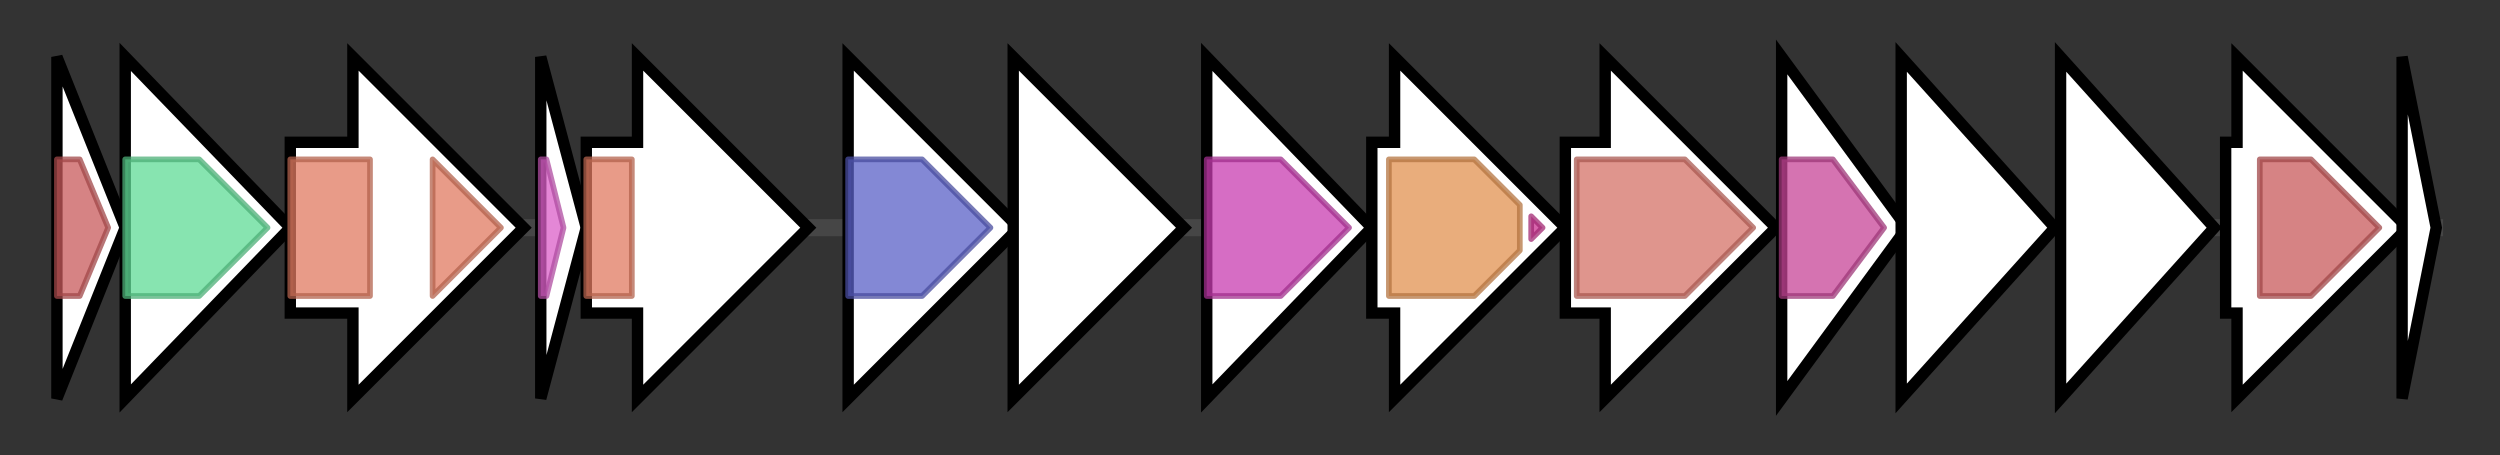 <svg version="1.1" baseProfile="full" xmlns="http://www.w3.org/2000/svg" width="439.2" height="80">
	<rect width="100%" height="100%" fill="#333333" stroke="none"/>
	<g>
		<line x1="10" y1="40.0" x2="429.2" y2="40.0" style="stroke:rgb(70,70,70); stroke-width:3 "/>
		<g>
			<title> (ctg1_orf1)</title>
			<polygon class=" (ctg1_orf1)" points="10,10 22,40 10,70" fill="rgb(255,255,255)" fill-opacity="1.0" stroke="rgb(0,0,0)" stroke-width="2"  />
			<g>
				<title>Glyco_transf_9 (PF01075)
"Glycosyltransferase family 9 (heptosyltransferase)"</title>
				<polygon class="PF01075" points="10,28 14,28 19,40 14,52 10,52" stroke-linejoin="round" width="10" height="24" fill="rgb(200,89,91)" stroke="rgb(160,71,72)" stroke-width="1" opacity="0.75" />
			</g>
		</g>
		<g>
			<title> (ctg1_orf2)</title>
			<polygon class=" (ctg1_orf2)" points="22,10 51,40 22,70" fill="rgb(255,255,255)" fill-opacity="1.0" stroke="rgb(0,0,0)" stroke-width="2"  />
			<g>
				<title>Lip_A_acyltrans (PF03279)
"Bacterial lipid A biosynthesis acyltransferase"</title>
				<polygon class="PF03279" points="22,28 35,28 47,40 35,52 22,52" stroke-linejoin="round" width="28" height="24" fill="rgb(95,219,149)" stroke="rgb(76,175,119)" stroke-width="1" opacity="0.75" />
			</g>
		</g>
		<g>
			<title> (ctg1_orf3)</title>
			<polygon class=" (ctg1_orf3)" points="51,25 62,25 62,10 92,40 62,70 62,55 51,55" fill="rgb(255,255,255)" fill-opacity="1.0" stroke="rgb(0,0,0)" stroke-width="2"  />
			<g>
				<title>Glycos_transf_2 (PF00535)
"Glycosyl transferase family 2"</title>
				<rect class="PF00535" x="51" y="28" stroke-linejoin="round" width="14" height="24" fill="rgb(224,122,96)" stroke="rgb(179,97,76)" stroke-width="1" opacity="0.75" />
			</g>
			<g>
				<title>Glycos_transf_2 (PF00535)
"Glycosyl transferase family 2"</title>
				<polygon class="PF00535" points="76,28 76,28 88,40 76,52 76,52" stroke-linejoin="round" width="15" height="24" fill="rgb(224,122,96)" stroke="rgb(179,97,76)" stroke-width="1" opacity="0.75" />
			</g>
		</g>
		<g>
			<title> (ctg1_orf4)</title>
			<polygon class=" (ctg1_orf4)" points="95,10 103,40 95,70" fill="rgb(255,255,255)" fill-opacity="1.0" stroke="rgb(0,0,0)" stroke-width="2"  />
			<g>
				<title>Glyco_transf_7C (PF02709)
"N-terminal domain of galactosyltransferase"</title>
				<polygon class="PF02709" points="95,28 96,28 99,40 96,52 95,52" stroke-linejoin="round" width="5" height="24" fill="rgb(218,95,200)" stroke="rgb(174,76,160)" stroke-width="1" opacity="0.75" />
			</g>
		</g>
		<g>
			<title> (ctg1_orf5)</title>
			<polygon class=" (ctg1_orf5)" points="103,25 112,25 112,10 142,40 112,70 112,55 103,55" fill="rgb(255,255,255)" fill-opacity="1.0" stroke="rgb(0,0,0)" stroke-width="2"  />
			<g>
				<title>Glycos_transf_2 (PF00535)
"Glycosyl transferase family 2"</title>
				<rect class="PF00535" x="103" y="28" stroke-linejoin="round" width="8" height="24" fill="rgb(224,122,96)" stroke="rgb(179,97,76)" stroke-width="1" opacity="0.75" />
			</g>
		</g>
		<g>
			<title> (ctg1_orf6)</title>
			<polygon class=" (ctg1_orf6)" points="149,25 149,25 149,10 179,40 149,70 149,55 149,55" fill="rgb(255,255,255)" fill-opacity="1.0" stroke="rgb(0,0,0)" stroke-width="2"  />
			<g>
				<title>CgtA (PF06306)
"Beta-1,4-N-acetylgalactosaminyltransferase (CgtA)"</title>
				<polygon class="PF06306" points="149,28 162,28 174,40 162,52 149,52" stroke-linejoin="round" width="29" height="24" fill="rgb(90,96,199)" stroke="rgb(72,76,159)" stroke-width="1" opacity="0.75" />
			</g>
		</g>
		<g>
			<title> (ctg1_orf7)</title>
			<polygon class=" (ctg1_orf7)" points="178,25 178,25 178,10 208,40 178,70 178,55 178,55" fill="rgb(255,255,255)" fill-opacity="1.0" stroke="rgb(0,0,0)" stroke-width="2"  />
		</g>
		<g>
			<title> (ctg1_orf8)</title>
			<polygon class=" (ctg1_orf8)" points="212,10 241,40 212,70" fill="rgb(255,255,255)" fill-opacity="1.0" stroke="rgb(0,0,0)" stroke-width="2"  />
			<g>
				<title>CST-I (PF06002)
"Alpha-2,3-sialyltransferase (CST-I)"</title>
				<polygon class="PF06002" points="212,28 225,28 237,40 225,52 212,52" stroke-linejoin="round" width="28" height="24" fill="rgb(200,60,176)" stroke="rgb(160,47,140)" stroke-width="1" opacity="0.75" />
			</g>
		</g>
		<g>
			<title> (ctg1_orf9)</title>
			<polygon class=" (ctg1_orf9)" points="241,25 245,25 245,10 275,40 245,70 245,55 241,55" fill="rgb(255,255,255)" fill-opacity="1.0" stroke="rgb(0,0,0)" stroke-width="2"  />
			<g>
				<title>NeuB (PF03102)
"NeuB family"</title>
				<polygon class="PF03102" points="244,28 259,28 267,36 267,44 259,52 244,52" stroke-linejoin="round" width="23" height="24" fill="rgb(225,145,80)" stroke="rgb(180,116,64)" stroke-width="1" opacity="0.75" />
			</g>
			<g>
				<title>SAF (PF08666)
"SAF domain"</title>
				<polygon class="PF08666" points="269,38 271,40 269,42" stroke-linejoin="round" width="5" height="24" fill="rgb(203,50,144)" stroke="rgb(162,40,115)" stroke-width="1" opacity="0.75" />
			</g>
		</g>
		<g>
			<title> (ctg1_orf10)</title>
			<polygon class=" (ctg1_orf10)" points="275,25 282,25 282,10 312,40 282,70 282,55 275,55" fill="rgb(255,255,255)" fill-opacity="1.0" stroke="rgb(0,0,0)" stroke-width="2"  />
			<g>
				<title>Epimerase_2 (PF02350)
"UDP-N-acetylglucosamine 2-epimerase"</title>
				<polygon class="PF02350" points="277,28 296,28 308,40 296,52 277,52" stroke-linejoin="round" width="32" height="24" fill="rgb(212,113,103)" stroke="rgb(169,90,82)" stroke-width="1" opacity="0.75" />
			</g>
		</g>
		<g>
			<title> (ctg1_orf11)</title>
			<polygon class=" (ctg1_orf11)" points="313,10 335,40 313,70" fill="rgb(255,255,255)" fill-opacity="1.0" stroke="rgb(0,0,0)" stroke-width="2"  />
			<g>
				<title>CTP_transf_3 (PF02348)
"Cytidylyltransferase"</title>
				<polygon class="PF02348" points="313,28 322,28 331,40 322,52 313,52" stroke-linejoin="round" width="21" height="24" fill="rgb(198,69,151)" stroke="rgb(158,55,120)" stroke-width="1" opacity="0.75" />
			</g>
		</g>
		<g>
			<title> (ctg1_orf12)</title>
			<polygon class=" (ctg1_orf12)" points="334,10 361,40 334,70" fill="rgb(255,255,255)" fill-opacity="1.0" stroke="rgb(0,0,0)" stroke-width="2"  />
		</g>
		<g>
			<title> (ctg1_orf13)</title>
			<polygon class=" (ctg1_orf13)" points="362,10 389,40 362,70" fill="rgb(255,255,255)" fill-opacity="1.0" stroke="rgb(0,0,0)" stroke-width="2"  />
		</g>
		<g>
			<title> (ctg1_orf14)</title>
			<polygon class=" (ctg1_orf14)" points="391,25 393,25 393,10 423,40 393,70 393,55 391,55" fill="rgb(255,255,255)" fill-opacity="1.0" stroke="rgb(0,0,0)" stroke-width="2"  />
			<g>
				<title>Glyco_transf_9 (PF01075)
"Glycosyltransferase family 9 (heptosyltransferase)"</title>
				<polygon class="PF01075" points="397,28 406,28 418,40 406,52 397,52" stroke-linejoin="round" width="23" height="24" fill="rgb(200,89,91)" stroke="rgb(160,71,72)" stroke-width="1" opacity="0.75" />
			</g>
		</g>
		<g>
			<title> (ctg1_orf15)</title>
			<polygon class=" (ctg1_orf15)" points="422,10 428,40 422,70" fill="rgb(255,255,255)" fill-opacity="1.0" stroke="rgb(0,0,0)" stroke-width="2"  />
		</g>
	</g>
</svg>
